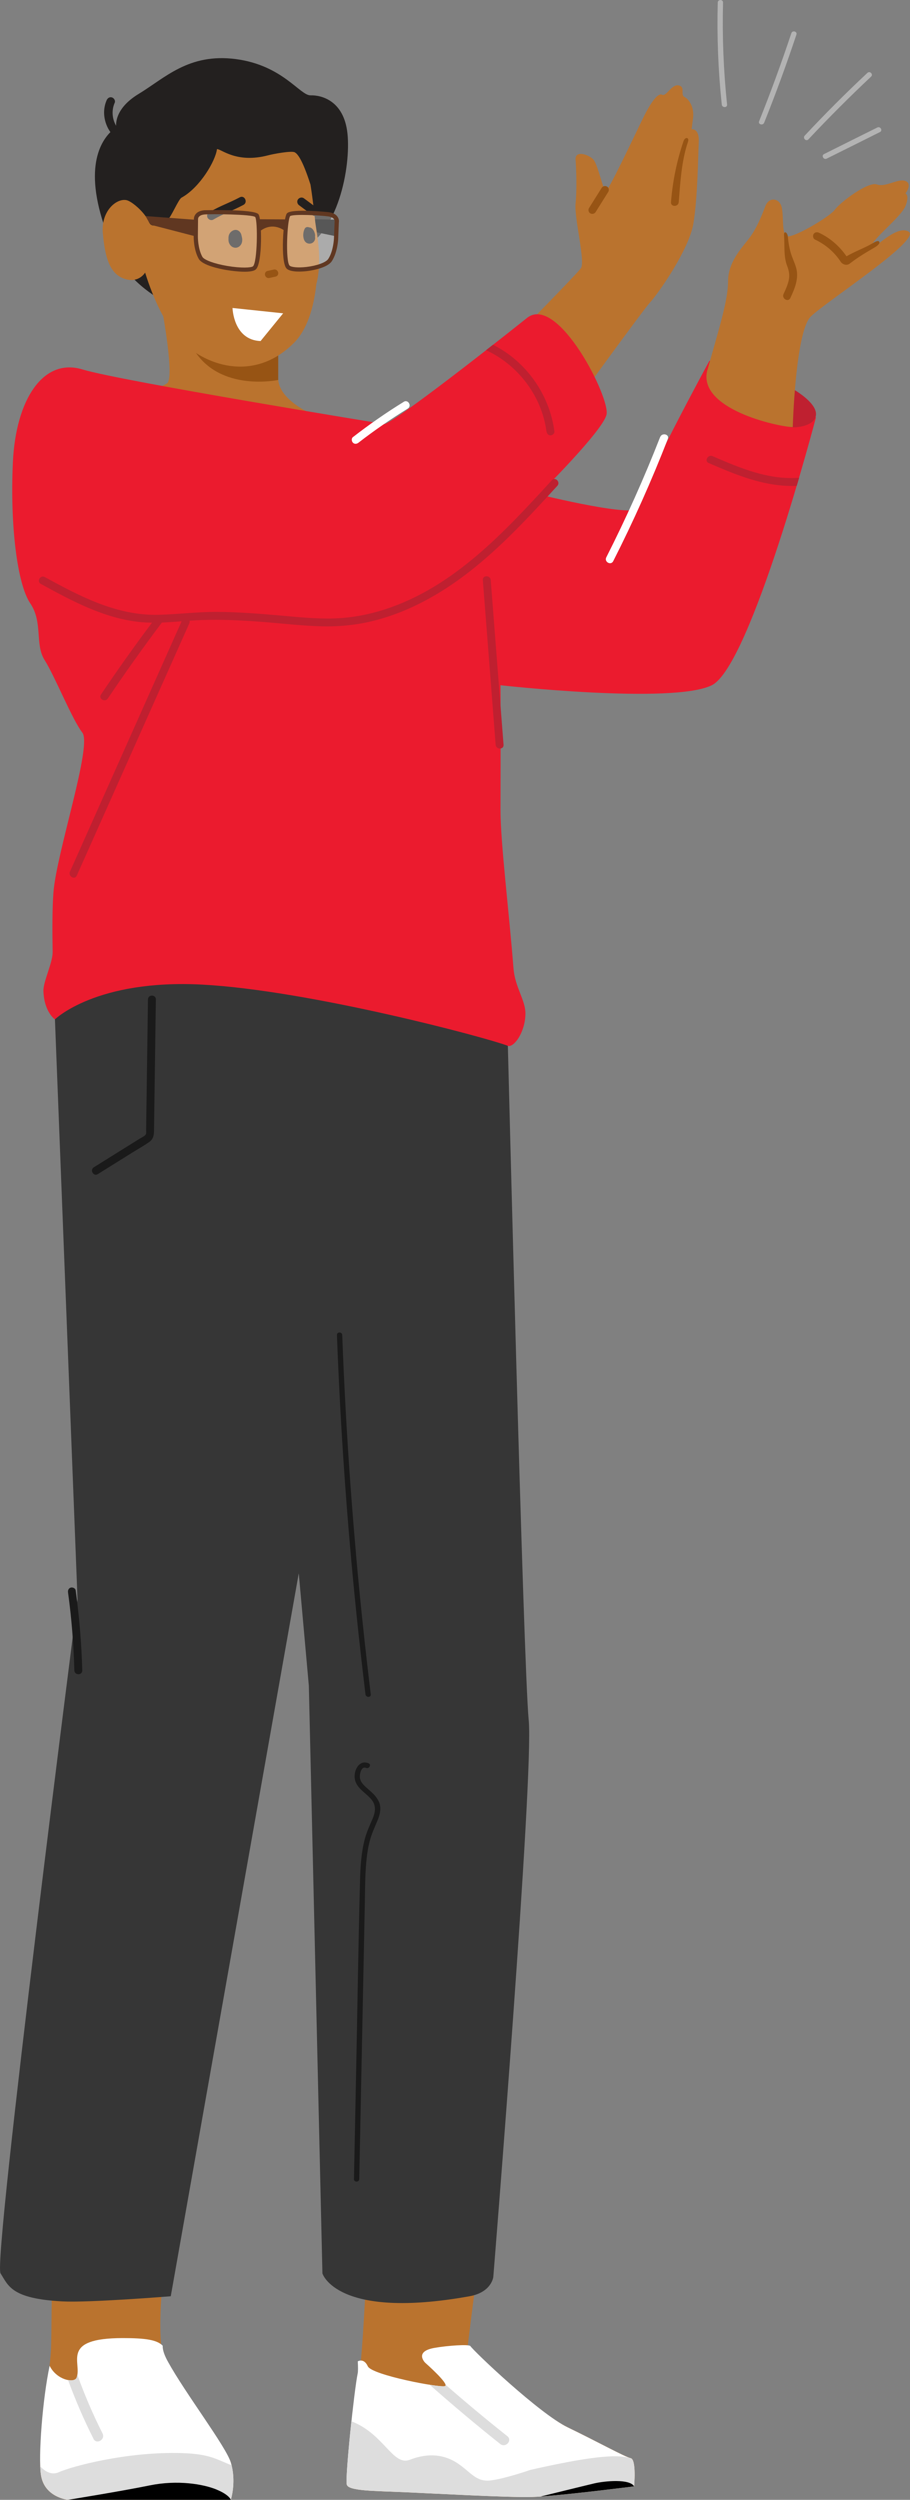 <?xml version="1.0" encoding="UTF-8"?><svg id="Layer_2" xmlns="http://www.w3.org/2000/svg" viewBox="0 0 166.8 457.8"><rect x="0" y="0" width="166.8" height="457.8" fill="#808080" stroke="none"/><defs><style>.cls-1{fill:#eb1b2e;}.cls-2,.cls-3{fill:#fff;}.cls-4{fill:#975414;}.cls-5{fill:#ba732e;}.cls-6{fill:#b3b3b3;}.cls-7{fill:#bf2030;}.cls-8{fill:#ddd;}.cls-9{fill:#23201f;}.cls-10{fill:#363636;}.cls-11{fill:#1a1a1a;}.cls-12{fill:#603721;}.cls-3{isolation:isolate;opacity:.34;}</style></defs><g id="Assets"><g id="illustration_man_2022"><g id="man"><g id="Layer_1-2"><path class="cls-5" d="m47.96,48.6c.04.07,2.76,17.35,3.04,20.95.28,3.6,5.59,5.99,5.59,5.99,0,0-14.73,24.59-16.95,27.56-2.22,2.96-15.04-31.45-15.04-31.45,0,0,4.7-.37,6.05-1.48,1.35-1.11-.9-13.28-.9-13.28l18.21-8.29h0Z"/><path class="cls-5" d="m32.8,396.61s-5.16,27.22-2.8,35.46c1.31,4.57,11.23,15.39,12.3,18.91,1.07,3.52,0,6.82,0,6.82H12.46s-4.34-.41-4.96-4.54c-.62-4.13,1.64-18.6,1.85-23.04.21-4.44.21-39.76.21-39.76l23.24,6.16h0Z"/><path class="cls-2" d="m29.82,429.69v-.12c-1.06-1.08-3.2-1.39-7.3-1.39-11.57,0-7.44,4.52-8.47,7.23-.42,1.11-3.7.43-4.95-2.16-1.29,6.03-2.11,16.57-1.59,20,.62,4.13,4.96,4.54,4.96,4.54h29.84s1.07-3.31,0-6.82c-.9-2.96-8.32-12.64-11.53-18.47-.61-1.1-.96-2.06-.96-2.82h0Z"/><path class="cls-8" d="m42.43,451.46c-2.65-1-3.87-2.06-9.1-2.22-10.24-.3-20.3,2.49-22.49,3.48-1.21.55-2.31.13-3.46-1.03,0,.71.07,1.13.13,1.56.62,4.13,4.96,4.54,4.96,4.54h29.84s.97-3.01.13-6.34h0Z"/><path d="m39.65,455.9c-2.39-.97-7.08-1.79-12.21-.74-5.13,1.05-14.97,2.64-14.97,2.64h29.84s-.26-.92-2.65-1.89h0Z"/><path class="cls-8" d="m17.13,446.63c.56,1.11,2.23.13,1.67-.98-1.76-3.48-3.3-7.07-4.62-10.74-.03.17-.07.34-.13.5-.17.46-.81.61-1.58.44,1.35,3.68,2.9,7.28,4.67,10.78h0Z"/><path class="cls-5" d="m116.23,455.33s-14.37,1.84-18.78,1.95c-4.42.11-17.86-.64-23.35-.88-5.49-.23-10.19-.21-10.53-1.37-.35-1.16,1.67-17.39,2.31-20.46.64-3.06,2.36-34.53,1.41-40.94-.96-6.41,23.71-4.51,23.71-4.51,0,0-5.45,41-5.34,41.29s13.22,11.62,18.42,14.12c5.2,2.5,10.43,5.39,11.52,5.63,1.09.24.63,5.16.63,5.16h0Z"/><path class="cls-2" d="m65.57,432.45s1.11-.71,1.85.9c.73,1.61,13.35,3.99,14.16,3.62.81-.36-3.65-4.28-3.65-4.28,0,0-2.07-2.04,1.68-2.71,2.48-.44,6.29-.68,6.6-.35.58.92,12.66,12.41,17.87,14.91,5.2,2.5,10.43,5.39,11.52,5.63,1.09.24.63,5.16.63,5.16,0,0-14.37,1.84-18.78,1.95-4.42.11-17.86-.64-23.35-.88s-10.19-.21-10.53-1.37c-.35-1.16,1.35-17.29,1.99-20.35.08-.37.08-1.15.02-2.24h0Z"/><path class="cls-8" d="m63.56,455.04c-.2-.67.29-6.35.85-11.62,6.03,2.32,7.56,8.26,10.72,7.04,3.52-1.36,6.43-.9,8.79.68,2.36,1.58,3.35,3.44,6.01,3.11,2.66-.32,7.28-1.93,7.28-1.93,3.34-.75,10.66-2.39,15.04-2.49,1.31-.03,2.33.09,3.14.28.08.03.15.05.21.06,1.09.24.63,5.16.63,5.16,0,0-14.37,1.84-18.78,1.95-4.42.11-17.86-.64-23.35-.88s-10.19-.21-10.53-1.37h0Z"/><path d="m108.94,454.79c1.94-.45,6.49-.87,7.29.54,0,0-11.56,1.48-17.13,1.86.76-.18,8.01-1.97,9.84-2.4h0Z"/><path class="cls-8" d="m81.58,436.97c.09-.04.11-.13.08-.26,3.71,3.24,7.49,6.39,11.34,9.44.98.78-.33,2.2-1.3,1.43-4.41-3.5-8.72-7.13-12.94-10.85,1.49.24,2.6.34,2.82.24h0Z"/><path class="cls-10" d="m54.75,288.19l-23.45,132.33s-14.98,1.21-19.93.94c-9.3-.51-9.81-2.84-11.27-5.13-1.46-2.29,14.11-123.44,14.11-123.44l-4.14-106.2s.94-13.73,26.62-14.8c25.68-1.08,56.4,19.64,56.4,19.64,0,0,2.84,113.49,3.82,123.49.97,10.01-6.49,101.97-6.49,101.97,0,0-.29,2.8-4.36,3.53-24.4,4.38-26.96-4.18-26.96-4.18l-2.49-107.62-1.84-20.53Z"/><path class="cls-11" d="m13.87,291.25c-.05-.39-.55-.6-.89-.51-.42.11-.56.51-.51.89.65,4.73,1.03,9.51,1.16,14.28.03.93,1.47.93,1.45,0-.14-4.91-.54-9.8-1.21-14.66h0Z"/><path class="cls-11" d="m27.12,183.03c-.06,4.73-.13,9.46-.2,14.19-.03,2.33-.06,4.65-.1,6.98,0,.56-.02,1.12-.02,1.68,0,.32-.01.64-.02.96,0,.24.05.58-.02.81-.13.4-.83.67-1.16.88-.51.32-1.02.64-1.54.96-2.29,1.43-4.58,2.85-6.86,4.28-.79.49-.06,1.75.73,1.25,2.12-1.32,4.23-2.64,6.35-3.96,1.03-.64,2.11-1.24,3.1-1.94.95-.68.84-1.7.86-2.76l.21-14.91c.04-2.81.08-5.61.12-8.42.01-.93-1.44-.93-1.45,0h0Z"/><path class="cls-11" d="m65.27,284.72c-.76-8.54-1.38-17.09-1.86-25.65-.27-4.86-.5-9.72-.68-14.58-.02-.62-.99-.62-.97,0,.32,8.57.78,17.13,1.38,25.68.6,8.55,1.34,17.1,2.22,25.62.5,4.84,1.05,9.67,1.63,14.5.07.61,1.04.62.97,0-1.03-8.51-1.94-17.04-2.7-25.58h0Z"/><path class="cls-11" d="m69.45,329.98c-.4-.97-1.21-1.66-1.98-2.34-.74-.65-1.53-1.3-1.51-2.37,0-.54.32-1.86,1.12-1.51.56.24,1.06-.59.49-.83-1.6-.7-2.59.99-2.57,2.41.02,2.06,2.04,2.88,3.16,4.31.84,1.08.62,2.3.11,3.48-.5,1.16-1.02,2.28-1.36,3.5-.7,2.55-.85,5.21-.92,7.84-.31,11.6-.47,23.21-.71,34.82l-.4,19.77c-.01.62.96.62.97,0l.68-33.64c.11-5.58.23-11.17.34-16.76.05-2.62.04-5.26.29-7.88.12-1.24.31-2.48.63-3.69.33-1.25.86-2.4,1.36-3.58.48-1.13.81-2.35.32-3.54h.01Z"/><path class="cls-5" d="m95.1,60.98s10.5-10.67,11.37-11.85c.87-1.19-1.24-9.22-.97-11.85s.13-6.19,0-8.03,2.5-.92,3.29,0,1.81,5.66,2.22,5.8c.42.13,5.35-10.33,6.79-13.29,1.45-2.96,2.77-4.8,3.56-4.41.79.4,1.71-1.97,3.03-1.71,1.31.26.26,1.71,1.06,2.11s1.84,1.83,1.58,3.88l-.26,2.05s1.45-.26,1.31,2.37c-.13,2.63-.19,10.07-.98,14.87s-6.45,12.83-7.9,14.41c-1.45,1.58-13.83,18.7-14.35,19.36-.53.66-9.74-13.7-9.74-13.7h0Z"/><path class="cls-4" d="m125.28,25.87c-1.23,3.61-1.99,7.35-2.29,11.15-.07.91,1.35.91,1.42,0,.29-3.67.51-7.54,1.69-11.03.3-.87-.53-.99-.82-.13h0Z"/><path class="cls-4" d="m111.25,34.16c-.35-.18-.76-.08-.97.25-.77,1.24-1.55,2.46-2.32,3.7-.2.32-.08.8.25.97.35.18.76.08.97-.25.77-1.24,1.55-2.46,2.32-3.7.2-.32.08-.8-.25-.97Z"/><path class="cls-1" d="m10.06,186.69s7.54-7.43,27.11-6.37c19.58,1.06,51.93,9.67,55.91,11.2,1.06.41,3.21-2.43,3.23-5.92.01-2.44-1.92-4.82-2.19-8.27-.79-10.18-2.4-23.1-2.38-29.11.04-10.95,0-22.73,0-22.73,0,0,31.57,3.53,38.73,0,7.16-3.53,19.09-49.04,19.09-49.04l-19.52-10.39s-13.27,24.34-12.92,26.73-18.35-2.25-18.35-2.25c0,0,11.67-11.55,12.4-14.6s-8.81-21.9-14.45-17.81c0,0-22.48,17.95-26.2,19.54,0,0-48.27-7.85-55.43-10.02-7.16-2.17-12.2,5.49-12.73,17.04s.8,22.27,3.18,25.79.8,7.51,2.65,10.42,5.04,10.88,6.9,13.26c1.86,2.39-4.78,22.1-5.3,29.36-.21,2.79-.21,6.86-.14,10.81.03,1.97-1.75,5.43-1.69,7.17.13,3.85,2.11,5.19,2.11,5.19h0Z"/><path class="cls-7" d="m101.14,87.96c-8.69,9.48-17.94,19.53-30.53,23.62-2.99.97-6.09,1.56-9.24,1.67-3.56.12-7.12-.28-10.67-.59-3.63-.31-7.27-.58-10.91-.6-3.59-.02-7.15.44-10.74.53-7.62.18-14.33-3.35-20.84-6.91-.82-.45-1.55.8-.73,1.25,5.8,3.18,11.83,6.43,18.53,7.02.62.05,1.23.07,1.85.08-3.22,4.31-6.35,8.69-9.35,13.16-.52.78.73,1.5,1.25.73,3.18-4.72,6.49-9.36,9.91-13.91,1.21-.05,2.42-.14,3.62-.23-5.31,11.91-10.63,23.82-15.95,35.73-1.5,3.37-3.01,6.75-4.52,10.12-.37.84.87,1.58,1.25.73,5.37-12.03,10.74-24.06,16.11-36.08,1.5-3.37,3.01-6.75,4.52-10.12.07-.17.08-.34.05-.49.73-.05,1.46-.09,2.19-.12,3.72-.13,7.45.06,11.16.34,3.63.28,7.26.72,10.9.81,3.31.08,6.61-.26,9.82-1.1,6.23-1.62,11.95-4.83,17.02-8.75,6.03-4.66,11.19-10.28,16.32-15.88.63-.69-.39-1.72-1.02-1.02h.01Z"/><path class="cls-2" d="m121,80.04c-2.93,7.5-6.23,14.85-9.87,22.03-.42.83.84,1.54,1.27.7,3.7-7.29,7.04-14.76,10.01-22.38.34-.87-1.07-1.21-1.4-.35h0Z"/><path class="cls-7" d="m100.18,79.01c.05.39.3.72.72.72.35,0,.78-.34.72-.72-.88-6.73-5.17-12.84-11.26-15.87-.41.32-.83.65-1.27.99,5.87,2.7,10.23,8.43,11.07,14.87h0Z"/><path class="cls-7" d="m143.24,87.47c-4.42-.41-8.59-2.18-12.62-3.93-.84-.37-1.58.88-.73,1.25,4.34,1.88,8.78,3.75,13.55,4.14.87.07,1.74.08,2.6.05.15-.5.3-.99.44-1.48-1.08.08-2.17.06-3.23-.03h0Z"/><path class="cls-7" d="m89.95,106.23c-.07-.92-1.52-.93-1.45,0,.79,10.05,1.57,20.1,2.35,30.16.07.92,1.52.93,1.45,0-.79-10.05-1.57-20.1-2.35-30.16Z"/><path class="cls-2" d="m74.02,73.58c-3.22,1.98-6.33,4.15-9.33,6.47-.31.24-.25.77,0,1.02.31.31.71.24,1.02,0,2.89-2.24,5.92-4.32,9.03-6.24.79-.49.06-1.74-.73-1.25h0Z"/><path class="cls-7" d="m145.33,71.24s4.24,2.35,4.24,4.58-3.71,2.59-4.8,2.39.56-6.97.56-6.97h0Z"/><path class="cls-5" d="m129.69,67.7c1.99-7.16,3.76-12.64,3.76-16.13s2.3-5.92,3.77-7.8c1.47-1.88,2.41-4.3,3.08-6.05s2.69-1.48,3.02.4,0,4.28.75,5.08c.74.8,8-3.46,8.97-4.81s6.08-5.19,7.69-4.61c1.62.58,3.9-1.17,5.24-.63s0,2.29,0,2.29c0,0,.81.27,0,2.29-.81,2.02-6.14,6.1-6.28,7.43-.13,1.33,4.51-4.21,6.87-2.73s-15.12,12.77-17.94,15.53c-2.82,2.76-3.31,20.26-3.31,20.26-2.81-.08-17.63-3.35-15.64-10.51h0Z"/><path class="cls-4" d="m161.16,44.28c-.2-.34-.82.05-1.17.25-1.67.97-3.16,1.44-4.83,2.41-1.27-1.85-3.01-3.37-5.05-4.32-.35-.16-.78-.1-.99.26-.18.32-.09.82.26.99,1.97.92,3.6,2.34,4.76,4.13.2.31.97.77,1.62.27,1.57-1.21,2.89-1.98,4.6-2.98.34-.2,1-.68.8-1.01h0Z"/><path class="cls-4" d="m145.93,49.04c-.26-.92-.71-1.79-.98-2.71-.28-.96-.45-1.93-.53-2.92-.07-.92-.78-1.24-.71-.31.15,1.87-.11,3.88.58,5.62.33.85.48,1.66.29,2.57-.19.89-.57,1.73-.96,2.55-.39.84.86,1.58,1.25.73.81-1.73,1.6-3.6,1.06-5.53h0Z"/><path class="cls-6" d="m158.99,13.35c-3.96,3.7-7.79,7.53-11.49,11.49-.42.45.26,1.14.68.68,3.71-3.95,7.54-7.78,11.49-11.49.45-.43-.23-1.11-.68-.68Z"/><path class="cls-6" d="m145.05,6.08c-1.81,5.44-3.78,10.82-5.91,16.13-.23.58.7.83.93.26,2.13-5.32,4.1-10.7,5.91-16.13.2-.59-.73-.84-.93-.26Z"/><path class="cls-6" d="m132.53.47c.02-.62-.95-.62-.97,0-.16,6.24.08,12.48.74,18.68.06.61,1.03.62.97,0-.65-6.21-.9-12.45-.74-18.68Z"/><path class="cls-6" d="m160.81,23.35c-3.26,1.62-6.52,3.24-9.77,4.87-.55.27-.07,1.11.49.83,3.26-1.62,6.52-3.24,9.77-4.87.55-.27.07-1.11-.49-.83Z"/><path class="cls-4" d="m51,64.34v5.24s-10.7,2.31-15.5-5.59l15.5.35h0Z"/><path class="cls-9" d="m20.24,24.2c-1.19-1.67-1.54-3.94-.69-5.85.17-.38.53-.64.97-.51.36.11.68.58.51.97-.61,1.36-.49,2.97.26,4.22-.05-.83.16-3.43,4.14-5.84,4.82-2.92,9.16-7.49,17.79-6.37,8.62,1.13,11.77,6.7,13.71,6.64,1.94-.06,6.12.93,6.76,7,.64,6.07-1.7,18.68-8.88,21.36-7.17,2.68-24.58,9.49-24.58,9.49,0,0-6.63-3.24-9.36-9.43-5.92-13.42-2.98-19.33-.63-21.69h-.01Z"/><path d="m54.05,41.71l7.47,1.55.04-3.04-8.56-.13s.7,1.39,1.06,1.62h0Z"/><path class="cls-5" d="m18.85,42.79c-.39-4.18,2.55-6.54,4.36-6.13.74.17,2.37,1.4,3.47,2.92.9,1.25.54,1.96,2.22,1.66.76-.14,1.23-.7,1.86-1.06.57-.32,1.94-3.67,2.51-3.98,3.39-1.86,6.24-6.75,6.5-8.89.77-.06,3.54,2.67,9.39,1.13.99-.26,4.33-.88,4.88-.54.41.24,1.29.99,2.87,5.9.45,2.84.76,5.72.89,6.98,0,.04.01.08.02.12.01.07.02.15.03.22.26,1.89,1.25,6.67.13,10.94-.48,4.41-1.73,8.34-4.06,10.69-7.39,7.44-16.67,4.25-21.32-.92-2.24-2.49-4.42-6.82-6-11.91h0s-1.19,2.06-3.87,1.11-3.49-4.04-3.87-8.22h0Z"/><path class="cls-9" d="m38.42,38.83c2.14-1.23,3.35-1.55,5.54-2.7.88-.46,1.54.94.65,1.4-2.19,1.15-3.4,1.47-5.54,2.7-.36.21-.86-.02-1.03-.37-.19-.41,0-.82.37-1.03h0Z"/><path class="cls-9" d="m54.63,36.5c.25-.33.73-.44,1.08-.18.82.61,1.63,1.21,2.45,1.82.33.24.44.74.18,1.08-.25.33-.73.44-1.08.18-.82-.61-1.63-1.21-2.45-1.82-.33-.24-.44-.74-.18-1.08Z"/><path class="cls-9" d="m55.59,42.97c0-.34.08-.69.22-1,.06-.14.16-.28.31-.34.16-.07.3-.06.46-.02.04.01.07.03.11.04.13,0,.25.03.36.1.3.21.52.52.61.87.1.24.13.5.08.76.03.12.04.24.02.36-.07.44-.41.81-.87.87-.48.07-.9-.17-1.11-.6-.16-.32-.2-.69-.2-1.04h0Z"/><path class="cls-9" d="m41.98,44.5c-.08-.25-.12-.49-.1-.75v-.04c-.02-.35.04-.69.24-.99.2-.3.51-.52.87-.6.18-.04.39-.02.56.05.25.11.44.29.57.53.1.17.14.37.18.56.04.15.07.3.09.45.04.41-.02.84-.29,1.18-.14.17-.31.33-.52.4-.03.01-.06.02-.08.03-.03.01-.05.02-.07.02-.2.05-.4.04-.6-.02-.39-.11-.72-.46-.84-.84h0Z"/><path class="cls-4" d="m48.57,50.36c-.03-.17,0-.35.09-.49.1-.14.23-.23.41-.26.39-.08.78-.17,1.17-.26.15-.03.34.03.47.12.13.1.25.27.28.44.03.17,0,.35-.09.49-.1.14-.23.23-.41.26-.39.08-.78.17-1.17.26-.15.03-.34-.03-.47-.12-.13-.1-.25-.27-.28-.44Z"/><path class="cls-12" d="m27.75,41.19l8.14,2.11.04-3.04-9.24-.69s.7,1.39,1.06,1.62Z"/><path class="cls-3" d="m35.92,40.23l-.04,3.04s-.04,2.3.88,3.93c.91,1.63,8.84,2.76,9.87,1.85,1.04-.91,1.01-8.87.43-9.58-.58-.71-8.72-.66-9.55-.59-1.76.15-1.59,1.35-1.59,1.35h0Z"/><path class="cls-3" d="m61.73,40.67l-.12,3.04s-.08,2.3-1.08,3.88c-1,1.58-6.72,2.29-7.71,1.32-.99-.97-.54-8.91.07-9.58.61-.68,6.5-.2,7.33-.08,1.75.24,1.51,1.43,1.51,1.43h0Z"/><path class="cls-12" d="m41.5,49.45c-1.31-.22-4.42-.87-5.08-2.06-.96-1.7-.92-4.03-.92-4.13l.04-3.02c-.01-.14-.02-.6.32-1.02.33-.42.88-.66,1.63-.72.09,0,9.08-.24,9.88.73.64.78.78,9.01-.48,10.11-.07.06-.15.11-.25.16-1.25.59-4.71.02-5.13-.05h0Zm-5.04-9.75c-.18.22-.16.46-.16.49l-.03,3.1s-.03,2.21.82,3.74c.33.59,2.2,1.27,4.54,1.67,2.63.45,4.44.33,4.74.07.81-.71.9-8.23.41-9.03-.7-.52-8.12-.56-9.24-.47-.3.03-.55.08-.74.18-.14.07-.25.15-.33.25h0Z"/><path class="cls-12" d="m56.26,49.65c-.68.08-2.96.28-3.72-.46-1.19-1.17-.62-9.38.06-10.12.86-.93,7.59-.22,7.66-.21.74.1,1.28.37,1.59.81.32.44.29.9.26,1.04l-.12,3.01c0,.1-.1,2.42-1.14,4.07-.25.4-.71.73-1.29,1-.94.44-2.2.72-3.3.86h0Zm-3.08-10.07c-.56.79-.87,8.3-.1,9.06.27.27,1.43.44,3.08.25,1.96-.23,3.62-.84,4.03-1.5.93-1.47,1.02-3.67,1.02-3.69l.12-3.04v-.05s.05-.26-.13-.5c-.18-.24-.54-.41-1.06-.48-1.43-.2-6.14-.45-6.92-.08-.03.01-.05.03-.06.04h0Z"/><path class="cls-12" d="m47.26,40.15h0l5.34.03h0c-.11.56-.21,1.34-.27,2.2,0,0-2.3-2.08-4.89.13h0c-.02-.96-.08-1.8-.18-2.36Z"/><path class="cls-2" d="m51.9,57.38l-9.28-.98s.14,5.86,5.14,6.06l4.14-5.08h0Z"/></g></g></g></g></svg>